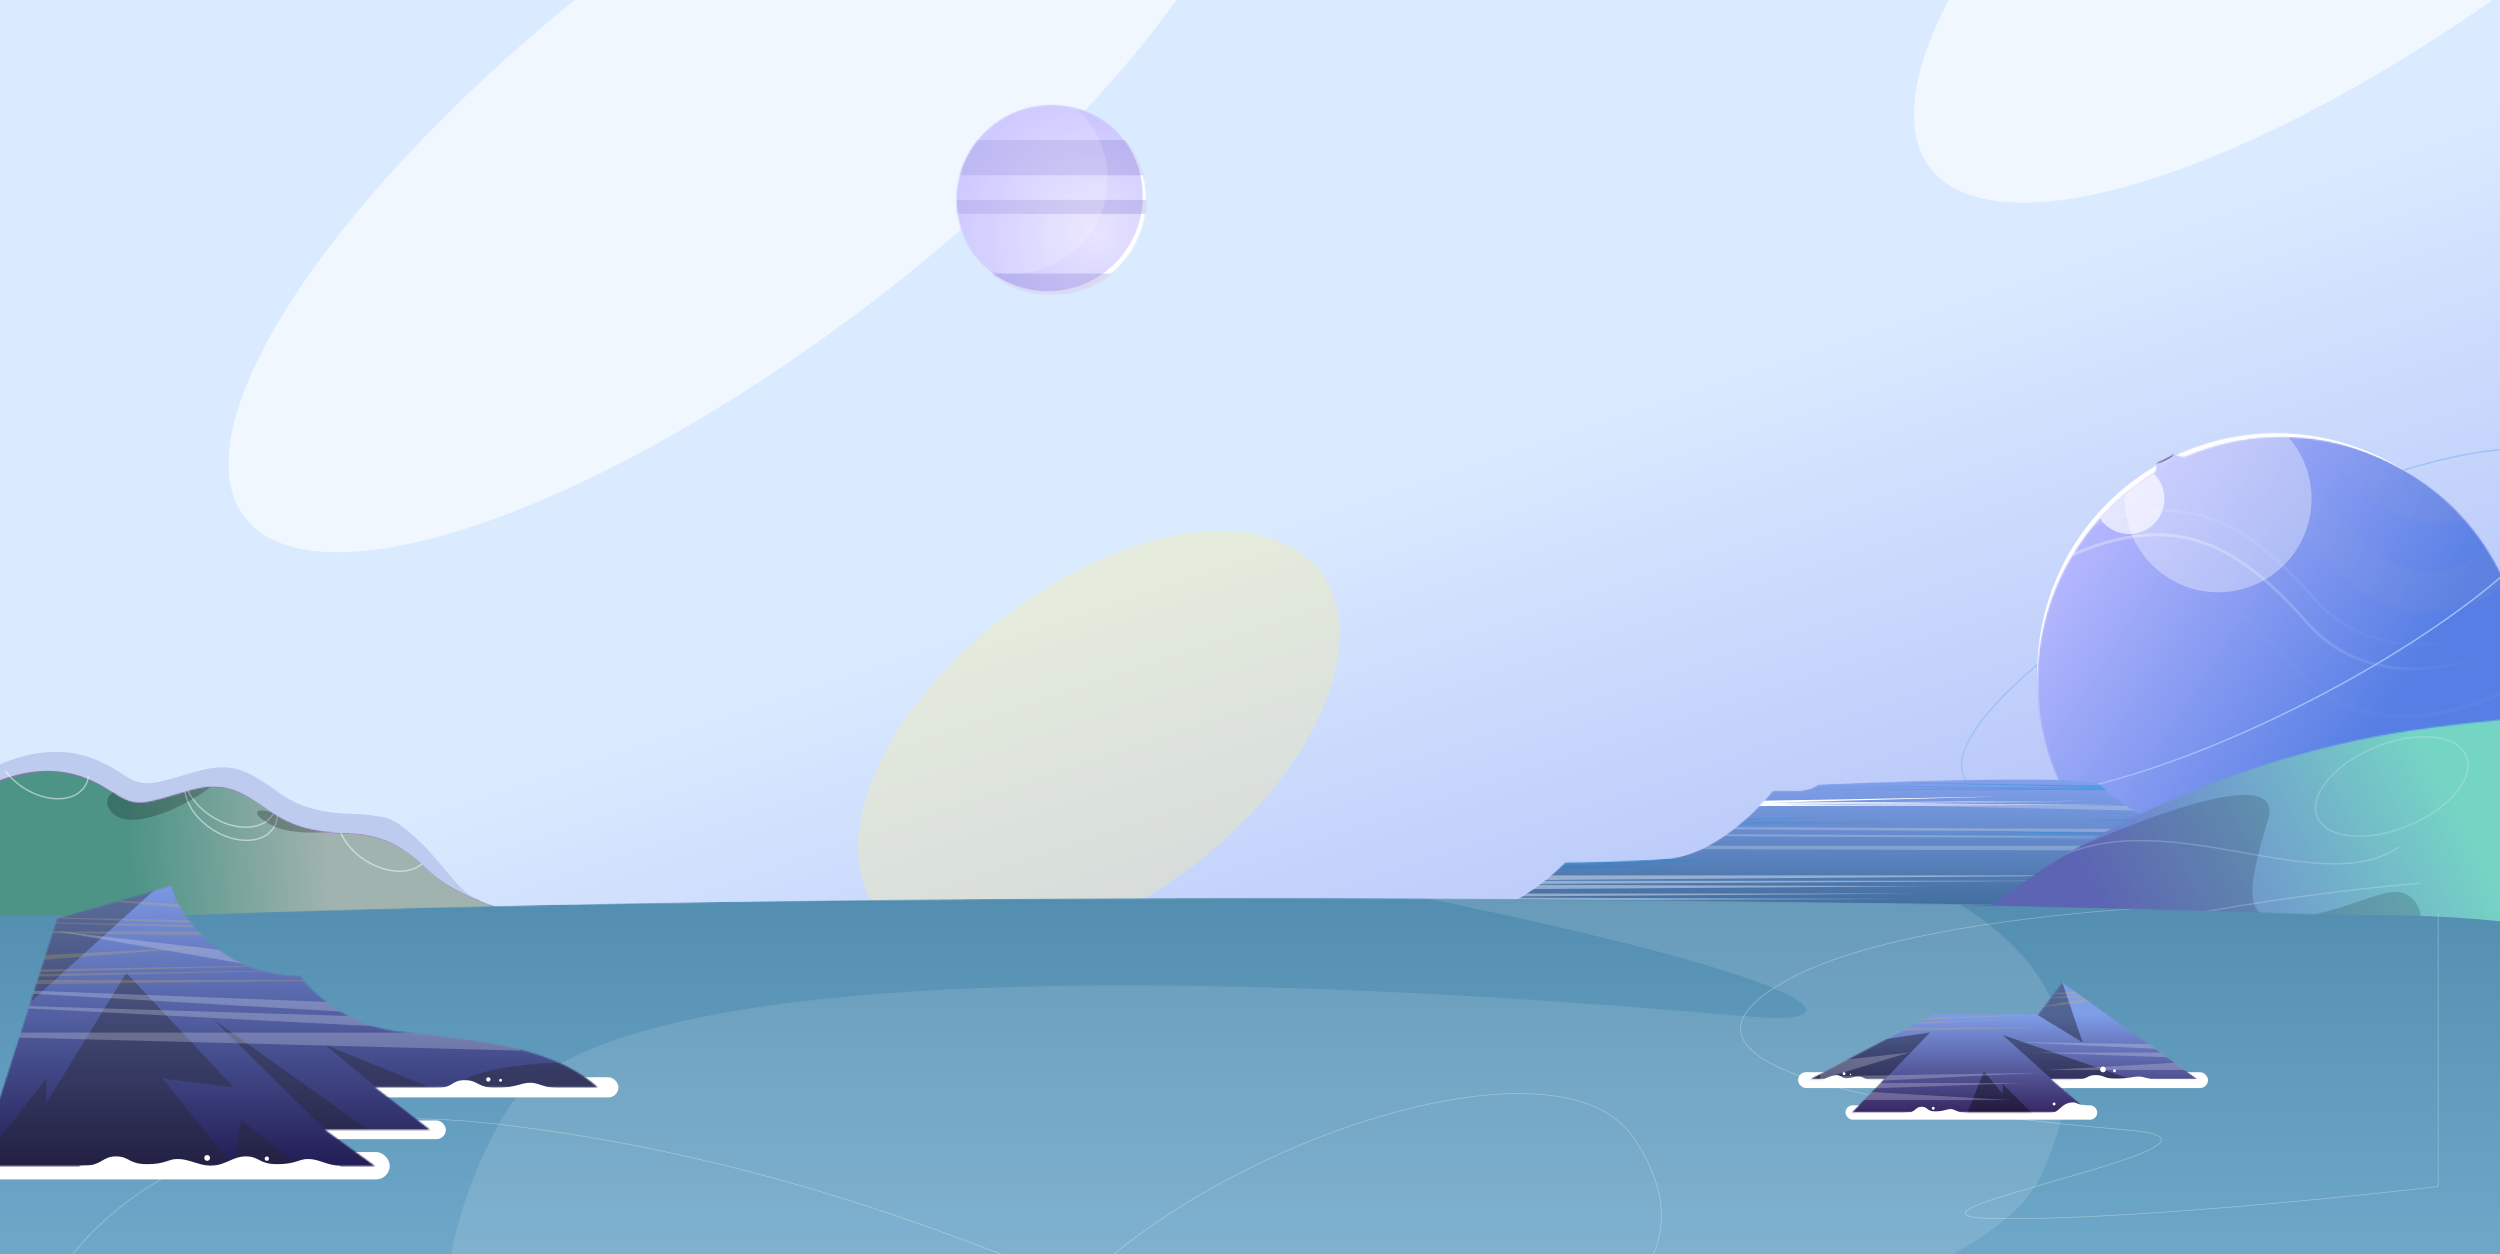 <svg xmlns="http://www.w3.org/2000/svg" width="1738" height="872" fill="none"><g clip-path="url(#a)"><path fill="#4E5FFC" d="M1589 0h-374v648h374z"/><path fill="url(#b)" d="M1738-330H0V872h1738z"/><g filter="url(#c)"><ellipse cx="763.977" cy="515.166" fill="#FFED8C" fill-opacity=".3" rx="193.876" ry="108.652" transform="rotate(-37.462 763.977 515.166)"/></g><g filter="url(#d)"><ellipse cx="1689.86" cy="-150.022" fill="#fff" fill-opacity=".6" rx="438.467" ry="146.5" transform="rotate(-37.462 1689.86 -150.022)"/></g><g filter="url(#e)"><ellipse cx="518.142" cy="92.978" fill="#fff" fill-opacity=".6" rx="438.467" ry="146.5" transform="rotate(-37.462 518.142 92.978)"/></g><path fill="#BDCBEE" d="M1467.63 519.656c-8.63 15.645-11.85 33.35-20.82 36.682 24.24 18.737 151.44-51.001 223.24-86.883-47.56-31.031-64.51-5.171-72.21 2.45-7.71 7.621-13.54 3.994-32.42-2.012-18.88-6.005-24.56-.389-37.53 15.546-12.97 15.936-32.75 13.087-39.31 15.141-6.57 2.055-10.16-.481-20.95 19.076"/><g filter="url(#f)"><circle cx="1580.53" cy="466.5" r="157.5" fill="#76B8DE" fill-opacity=".29"/></g><path stroke="#9DC1F8" d="M1786.46 325.376c3.8 7.437 1.75 17.561-5.5 29.633-7.24 12.046-19.58 25.889-36.07 40.655-32.99 29.527-82.5 62.665-140.71 92.402-58.22 29.737-114.08 50.428-157.34 59.847-21.63 4.71-40.08 6.595-54.08 5.398-14.03-1.2-23.43-5.477-27.23-12.914-3.8-7.438-1.76-17.561 5.49-29.634 7.24-12.046 19.58-25.889 36.08-40.655 32.98-29.527 82.49-62.664 140.7-92.402 58.22-29.737 114.09-50.427 157.34-59.846 21.63-4.711 40.08-6.596 54.08-5.399 14.04 1.2 23.44 5.478 27.24 12.915Z"/><g filter="url(#g)"><ellipse cx="1582.41" cy="459.129" fill="#fff" fill-opacity=".18" rx="158.255" ry="159.5" transform="rotate(-56.353 1582.41 459.129)"/></g><circle cx="1582.5" cy="467.46" r="166.175" fill="#fff" transform="rotate(-56.353 1582.5 467.46)"/><mask id="i" width="341" height="341" x="1416" y="303" maskUnits="userSpaceOnUse" style="mask-type:alpha"><path fill="url(#h)" d="M1680.03 332.318c30.56 20.337 52.38 48.875 64.5 80.755 2.67 7.019 8.04 6.188 9.12 9.675.84 5.411 1.85 7.091 2.9 12.891.53 2.922-3.91 5.361-2.86 12.245 6.16 40.286-2.1 82.904-26.46 119.503-51.88 77.947-157.12 99.079-235.07 47.2s-99.08-157.123-47.2-235.069c14.08-21.159 32.1-38.131 52.43-50.593 3.12-1.908.69-6.16 2.73-7.091 5.09-2.329 6.16-3.176 10.77-5.558 1.37-.623 5.52 2.551 9.14 1.023 50.68-21.387 110.78-17.74 160 15.019"/></mask><g mask="url(#i)"><ellipse cx="1589.06" cy="475.425" fill="url(#j)" rx="169.537" ry="182.788" transform="rotate(-56.353 1589.06 475.425)"/><path stroke="url(#k)" stroke-opacity=".03" stroke-width="3" d="M1748.09 476.912c-31.07 18.081-104.73 41.164-150.78-11.158-57.56-65.402-108.03-85.757-206.35-23.797"/><path stroke="url(#l)" stroke-opacity=".3" stroke-width="2" d="M1754.68 443.989c-31.07 18.081-104.73 41.164-150.78-11.158-57.56-65.403-108.02-85.758-206.35-23.797"/><path stroke="url(#m)" stroke-opacity=".3" stroke-width="2" d="M1759.47 427.128c-31.07 18.081-104.73 41.164-150.78-11.158-57.56-65.403-108.02-85.758-206.35-23.797"/><path stroke="url(#n)" stroke-opacity=".05" stroke-width="28" d="M1748.9 361.426c-6.16 46.911-68.24 72.804-117.7 23.695-61.82-61.387-123.93-147.385-217.86-78.958"/><path stroke="url(#o)" d="M1510.55 318.751c2.39-1.819 1.43-3.303.65-3.818-.78-.996-10.64 1.457-13.27 6.629-2.63 5.173 9.64-.539 12.62-2.811Z"/><path fill="#1F0836" d="M1509.88 317.476c2.38-1.855 1.42-3.366.65-3.89-.78-1.014-10.65 1.493-13.28 6.766s9.64-.557 12.63-2.876"/><path stroke="url(#p)" stroke-opacity=".05" stroke-width="39" d="M1735.69 309.841c-4.24 31.96-46.49 49.678-80.06 16.294-41.97-41.731-84.09-100.224-148.06-53.493"/></g><mask id="r" width="341" height="341" x="1416" y="303" maskUnits="userSpaceOnUse" style="mask-type:alpha"><path fill="url(#q)" d="M1680.03 332.318c30.56 20.337 52.38 48.875 64.5 80.755 2.67 7.019 8.04 6.188 9.12 9.675.84 5.411 1.85 7.091 2.9 12.891.53 2.922-3.91 5.361-2.86 12.245 6.16 40.286-2.1 82.904-26.46 119.503-51.88 77.947-157.12 99.079-235.07 47.2s-99.08-157.123-47.2-235.069c14.08-21.159 32.1-38.131 52.43-50.593 3.12-1.908.69-6.16 2.73-7.091 5.09-2.329 6.16-3.176 10.77-5.558 1.37-.623 5.52 2.551 9.14 1.023 50.68-21.387 110.78-17.74 160 15.019"/></mask><g mask="url(#r)"><path stroke="#9DC1F8" d="M1786.46 325.375c2.19 4.301 2.44 9.607.7 15.835-1.74 6.231-5.47 13.349-11.17 21.224-11.41 15.748-30.32 33.974-55.17 53.148-24.86 19.17-54.91 38.712-87.64 56.987s-67.18 34.748-100.46 48.038c-33.29 13.291-64.43 23.008-90.81 28.342-26.41 5.337-47.22 6.116-60.74 2.339-6.75-1.886-11.54-4.867-14.37-8.811-2.83-3.933-3.77-8.892-2.69-14.844 2.16-11.949 12.36-27.415 29.88-45.107"/><g filter="url(#s)"><circle cx="1542.01" cy="346.766" r="64.99" fill="#fff" fill-opacity=".35"/></g><g filter="url(#t)"><circle cx="1480.21" cy="346.766" r="24.505" fill="#fff" fill-opacity=".65"/></g></g><mask id="u" width="481" height="103" x="1029" y="541" maskUnits="userSpaceOnUse" style="mask-type:alpha"><path fill="#D9D9D9" d="M1460.02 545.414c6.53 6.647 28.85 24.263 43.01 28.251l5.98 53.18-28.85 16.619c-158.25-3.435-469.84-10.304-450.24-10.304s47-22.38 58.25-33.57c10.71 0 39.85-.531 70.78-2.659 30.92-2.127 61.88-32.351 73.49-47.197 1.82-.11 7.52-.265 15.79 0 8.28.266 13.98-2.769 15.79-4.32 62.61-2.77 189.46-6.648 196 0"/></mask><g mask="url(#u)"><path fill="url(#v)" d="M1460.02 545.414c6.53 6.647 28.85 24.263 43.01 28.251l5.98 53.18-28.85 16.619c-158.25-3.435-469.84-10.304-450.24-10.304s47-22.38 58.25-33.57c10.71 0 39.85-.531 70.78-2.659 30.92-2.127 61.88-32.351 73.49-47.197 1.82-.11 7.52-.265 15.79 0 8.28.266 13.98-2.769 15.79-4.32 62.61-2.77 189.46-6.648 196 0"/><path fill="#fff" d="m1389.78 553.723-167.14 2.992.55 3.656 247.17-.998h-239.55l207.97-1.661-207.97.997 222.67-1.994-223.76 1.329z"/><path fill="#008FDF" fill-opacity=".41" d="m1313.74 544.084 167.51 2.393-.55 2.925-247.71-.798h240.07l-208.43-1.329 208.43.798-223.16-1.596 224.26 1.064z"/><path fill="#fff" fill-opacity=".23" d="m1045.94 554.055 1256.31 17.949-4.09 21.936-1857.862-5.983H2240.87l-1563.224-9.971 1563.224 5.983-1673.714-11.966 1681.894 7.978z"/><path fill="#008FDF" fill-opacity=".41" d="m1342.05 577.321 167.51 2.393-.55 2.925-247.71-.797h240.07l-208.42-1.33 208.42.798-223.16-1.596 224.26 1.064zM1282.91 568.015l-138.12 2.393.45 2.925 204.26-.798h-197.96l171.86-1.329-171.86.797 184.01-1.595-184.91 1.064zM1216.11 597.928h-131.75l-16.33 6.648 74.58-.665h-60.97l1.09-.665h113.78l-116.51-.664 91.47-.333-89.83-.332 95.27-.665h-96.36c-.87 0 0-.443.54-.665l97.46-.664-89.29-.333 113.24-.664h-114.87z"/><path fill="#fff" fill-opacity=".41" d="M1481.25 608.565H984.272l-61.609 25.26 281.347-2.526H974.004l4.107-2.526h429.209l-439.477-2.526 345.007-1.263-338.846-1.263 359.386-2.526H969.897c-3.286 0 0-1.684 2.053-2.526l367.6-2.526-336.8-1.263 427.16-2.526H996.594z"/><path fill="#008FDF" fill-opacity=".41" d="M1432.25 570.674H1564l16.33-6.648-74.58.665h60.97l-1.08.665h-113.79l116.51.665-91.47.332 89.83.332-95.27.665h96.36c.87 0 0 .443-.54.665l-97.45.665 89.28.332-113.24.665h114.88z"/></g><mask id="x" width="526" height="199" x="1351" y="496" maskUnits="userSpaceOnUse" style="mask-type:alpha"><path fill="url(#w)" d="M1666.15 509.416c-25.08 4.375-185.61 29.895-314.79 148.018l18.81 37.551 461.46-6.292s48.31-122.281 44.54-170.922c-3.08-39.664-195.94-10.811-210.02-8.355"/></mask><g mask="url(#x)"><path fill="#DAB5F5" d="M1669 472c-24.49 6.965-188.46 67.311-317.64 185.434l18.81 37.551c78.7 9.358 367.42-18.35 397.83-52.985 4.7-5.357 153.85-241.916-99-170"/><path fill="url(#y)" d="M1647 441.5c-25.08 4.375-165.84 97.812-295.01 215.934l18.81 37.552c78.7 9.357 520.79-33.851 551.2-68.486 4.7-5.357-243.65-190.468-275-185"/><path fill="#000" fill-opacity=".15" d="M1576.79 569.571c12.79-42.874-105.87 5.712-166.8 35.364-33.44 23.211-100.83 70.217-102.84 72.551-2 2.333 247.69 31.774 366.52 28.372 10.35-8.993 15.87-65.924 5.33-79.048-13.17-16.406-29.78.729-75.87 10.208s-42.33-13.854-26.34-67.447"/><path stroke="#fff" stroke-opacity=".2" d="M1435.07 657.799c79.47-26.795 208.61-40.722 247.07-43.749M1411.56 608.216c78.07-61.978 196.9 21.146 256.16-19.322M1670.54 575.537c-14.55 5.345-28.58 6.917-39.5 5.16-10.94-1.76-18.63-6.833-20.75-14.642-2.13-7.809 1.66-17.097 9.75-25.848 8.07-8.734 20.33-16.824 34.88-22.17 14.55-5.345 28.59-6.917 39.51-5.16 10.94 1.76 18.63 6.833 20.75 14.642s-1.66 17.097-9.75 25.848c-8.07 8.734-20.33 16.824-34.89 22.17Z"/></g><path fill="#BDCBEE" d="M293.358 586.576c17.063 16.703 26.741 35.895 40.875 39.135-30.466 21.542-237.153-48.959-352.838-84.952 61.37-36.007 93.525-8.519 106.987-.538s21.04 3.759 47.162-3.64 36.042-1.519 59.58 15.308 51.854 12.834 62.092 14.786 14.814-.977 36.142 19.901"/><mask id="A" width="428" height="139" x="-66" y="530" maskUnits="userSpaceOnUse" style="mask-type:alpha"><path fill="url(#z)" d="M297.566 604.529c17.063 16.703 49.596 27.359 63.73 30.599C330.83 656.671-219 729.5-23.842 554.078c52.918-47.567 93.526-8.519 106.988-.538s21.039 3.759 47.161-3.64c26.123-7.399 36.042-1.519 59.58 15.308 23.539 16.826 51.854 12.834 62.092 14.786s24.26 3.657 45.587 24.535"/></mask><g mask="url(#A)"><path fill="#9D6BB5" d="M297.057 604.419c17.063 16.703 49.596 27.359 63.73 30.599-30.466 21.542-269.453-45.058-385.138-81.05 61.37-36.008 93.526-8.519 106.988-.539s21.039 3.759 47.161-3.64c26.123-7.399 36.042-1.518 59.58 15.308 23.539 16.827 51.854 12.835 62.092 14.786 10.237 1.952 24.259 3.658 45.587 24.536"/><path fill="url(#B)" d="M297.456 605.039c17.062 16.702 49.595 27.358 63.729 30.598C330.719 657.18-127.5 714.5-23.952 554.587c61.37-36.007 93.525-8.519 106.987-.538s21.04 3.759 47.162-3.64 36.042-1.519 59.58 15.308 51.854 12.834 62.092 14.786 24.259 3.657 45.587 24.536"/><path stroke="#fff" stroke-opacity=".5" d="M190.162 575.542c-3.551 5.502-10.045 8.432-17.763 8.65-7.715.218-16.599-2.281-24.804-7.577-8.206-5.295-14.143-12.361-17.122-19.48-2.981-7.123-2.986-14.248.565-19.75s10.046-8.433 17.763-8.651c7.715-.218 16.599 2.282 24.804 7.578 8.206 5.295 14.143 12.36 17.122 19.48 2.981 7.123 2.986 14.248-.565 19.75Z"/><path stroke="#fff" stroke-opacity=".5" d="M189.562 566.407c-3.551 5.502-10.046 8.432-17.763 8.65-7.715.218-16.599-2.282-24.804-7.577-8.206-5.296-14.143-12.361-17.122-19.481-2.981-7.122-2.986-14.247.565-19.75 3.551-5.502 10.045-8.432 17.763-8.65 7.715-.218 16.599 2.282 24.804 7.577 8.206 5.296 14.143 12.361 17.122 19.481 2.981 7.122 2.986 14.247-.565 19.75ZM296.461 597.031c-3.551 5.502-10.046 8.432-17.764 8.65-7.715.218-16.598-2.281-24.804-7.577s-14.142-12.36-17.122-19.48c-2.98-7.123-2.986-14.248.565-19.75s10.046-8.432 17.764-8.65c7.715-.218 16.598 2.281 24.804 7.577s14.142 12.36 17.122 19.48c2.98 7.123 2.986 14.248-.565 19.75ZM58.99 546.643c-3.552 5.503-10.046 8.433-17.764 8.651-7.715.218-16.598-2.282-24.804-7.577C8.216 542.421 2.279 535.356-.7 528.236c-2.98-7.122-2.986-14.247.565-19.75 3.55-5.502 10.046-8.432 17.763-8.65 7.715-.218 16.599 2.282 24.804 7.577 8.206 5.296 14.143 12.361 17.122 19.481 2.981 7.122 2.986 14.247-.565 19.749Z"/><path fill="#000" fill-opacity=".23" d="M149.192 541.465c7.505 3.492-58.01 44.358-72.89 21.519s65.384-25.01 72.89-21.519"/><path fill="#000" fill-opacity=".25" d="M190.303 574.359c15.25 7.355 45.064 3.99 58.065 1.388-11.667.137-38.571-1.322-52.846-8.253-17.845-8.663-24.281-2.329-5.219 6.865"/></g><mask id="D" width="1978" height="342" x="-72" y="624" maskUnits="userSpaceOnUse" style="mask-type:alpha"><path fill="url(#C)" d="M1633.76 636.173c-650.017-21.603-1276.086-9.001-1507.868 0L-72 630l33 315.5 1810 20c315.74-347.245-4-332-137.24-329.327"/></mask><g mask="url(#D)"><path fill="url(#E)" d="M1633.76 636.173c-650.017-21.603-1276.086-9.001-1507.868 0H-95.5l37 308.327h1876c3.2-106.852 244-312-183.74-308.327"/><path fill="#fff" fill-opacity=".12" d="M1417.76 819.525c-44.23 90.674-387.87 159.91-554.164 183.195l-257.993 97.53-272.472-57.99c-22.377-41.74-50.019-153.938 18.428-268.862 85.559-143.655 814.781-69.851 875.331-65.897s60.55-28.994-363.294-108.07C524.52 536.17 378.04 564.115 342.5 612L266 558.575c207.974-6.59 676.574-13.707 887.18 10.543 263.26 30.313 319.86 137.065 264.58 250.407"/><path stroke="#fff" stroke-opacity=".33" stroke-width=".5" d="M-177.001 810.522C-40.703 855.996 203.66 956.688 90.728 995.666c-141.166 48.724-87.62-253.355 253.125-214.377s561.418 209.505 626.322 191.64c64.905-17.865 243.385-66.587 165.505-181.896S559.658 909.59 726.786 1075.25M1389.52 847.208c85.32.894 239.2-14.522 305.48-22.342V627.139c-113.3-3.724-363.02 2.234-455.44 55.855-115.52 67.026 137.74 93.837 241.05 102.773 103.31 8.937-197.72 60.324-91.09 61.441Z"/></g><mask id="F" width="132" height="132" x="665" y="73" maskUnits="userSpaceOnUse" style="mask-type:alpha"><circle cx="730.934" cy="138.934" r="65.933" fill="#D9D9D9" transform="rotate(-180 730.934 138.934)"/></mask><g mask="url(#F)"><circle cx="730.934" cy="138.934" r="65.933" fill="#fff" transform="rotate(-180 730.934 138.934)"/><circle cx="728.492" cy="136.492" r="65.933" fill="url(#G)" transform="rotate(-180 728.492 136.492)"/><path fill="#7D76CC" fill-opacity=".28" d="M796.867 121.84H667.442V97.42h129.425zM784.657 204.867H679.652v-14.652h105.005zM809.077 148.701H655.232v-9.768h153.845z"/><circle cx="704.072" cy="124.282" r="65.933" fill="#fff" fill-opacity=".17" transform="rotate(-180 704.072 124.282)"/></g><rect width="176" height="11" x="1359" y="745.405" fill="#fff" rx="5.5"/><rect width="175" height="10" x="1283" y="768.405" fill="#fff" rx="5"/><rect width="77" height="11" x="1250" y="745.405" fill="#fff" rx="5.5"/><mask id="H" width="270" height="91" x="1258" y="683" maskUnits="userSpaceOnUse" style="mask-type:alpha"><path fill="#D9D9D9" d="M1287.37 773.446h165.57l-26.85-23.163h101.8L1433.92 683l-16.78 22.06h-72.71l-86.14 45.223h51.46z"/></mask><g mask="url(#H)"><path fill="url(#I)" d="M1287.37 773.446h165.57l-26.85-23.163h101.8L1433.92 683l-16.78 22.06h-72.71l-86.14 45.223h51.46z"/><path fill="#000" fill-opacity=".36" d="m1341.78 717.787-53.92 55.658 78.27 20.873h-37.4l-55.66-9.567-20-13.045-1.74-26.96 43.49-20.002zM1392.22 719.526l60.01 53.919 38.26-20.002zM1447.88 724.744l-31.31-19.133 15.65-26.959zM1392.22 753.443l21.74 21.742-47.83 2.609 13.04-33.048 13.05 15.654z"/><path fill="#D9B75F" fill-opacity=".23" d="m1373.82 695.175-110.31 10.175.36 12.437 163.14-3.392H1268.9l137.26-5.653-137.26 3.392 146.97-6.784-147.69 4.523zM1424.73 679.212l26.18 5.063 2.4 12.203-36.39 3.936 34.61-7.036-31.17.569 30.72-2.785-33.52-.107 33.23-2.141z"/><path fill="#fff" fill-opacity=".23" d="m1495.71 709.96 65.22 7.131-.62 26.786h-137.65l128.98-7.305-139.42-4.871h139.42l-151.59-7.305 152.83 2.435zM1327.3 731.701l-62.05 6.949.59 26.099h130.96l-122.72-7.118 132.65-4.745h-132.65l144.23-7.118-145.4 2.372z"/></g><rect width="176" height="14" x="253.942" y="748.931" fill="#fff" rx="7"/><rect width="176" height="13" x="133.942" y="778.931" fill="#fff" rx="6.5"/><rect width="286" height="19" x="-15.058" y="800.931" fill="#fff" rx="9.5"/><mask id="J" width="432" height="196" x="-16" y="615" maskUnits="userSpaceOnUse" style="mask-type:alpha"><path fill="#D9D9D9" d="m118.924 615.874-79.158 22.827-54.824 171.937h275.749l-34.787-25.221h73.053l-38.266-29.568h154.801c-35.656-32.178-99.142-33.048-141.756-39.135-34.091-4.87-57.688-27.54-65.225-38.266-52.18 0-82.34-38.223-89.587-62.574"/></mask><g mask="url(#J)"><path fill="url(#K)" d="M118.163 585.532H-39.993l3.38 244.125 362.803-4.546 133.553-68.89z"/><path fill="#262626" fill-opacity=".36" d="m148.504 708.887 77.4 76.531 37.396 5.218zM225.904 726.28l45.223 37.396h46.963z"/><path fill="#262626" fill-opacity=".36" d="m167.637 778.46 40.004 32.178 11.37 10.862-314.692 13.972 13.946-164.951 223.995-83.352L-11.6 726.28l-6.66 88.265 50.355-64.784v17.221l55.727-90.639 74.597 79.506-49.572-6.088 49.572 60.877zM316.35 757.588c7.827-18.263 75.661-19.132 80.879-19.132l26.09 19.132c-38.265 6.088-113.23 14.611-106.969 0"/><path fill="#fff" fill-opacity=".23" d="m36.278 646.914 326.254 37.57-1.063 45.919-482.473-12.524h467.595l-405.957-20.872 405.957 12.524-434.65-25.047 436.776 16.698z"/><path fill="#D9B75F" fill-opacity=".23" d="m152.026 657.633-239.409 12.523.78 15.306 354.045-4.174H-75.685l297.896-6.958-297.896 4.175 318.952-8.349-320.512 5.566zM50.936 623.958l197.161 12.523-.643 15.307-291.566-4.175h282.575l-245.326-6.957 245.326 4.174-262.666-8.349 263.951 5.566z"/></g><path fill="#fff" d="M368.625 752.731c6.125 0 9.625 3.6 18.375 3.6v3.6h-65.624c-19.25 0-28.875-3.6-17.5-3.6s9.625-5.4 19.25-5.4 8.75 5.4 21.875 5.4 16.961-3.6 23.624-3.6M1486.89 748.405c4.04 0 6.34 2 12.11 2v2h-43.25c-12.69 0-19.03-2-11.54-2 7.5 0 6.35-3 12.69-3s5.33 2.5 13.98 2.5 11.62-1.5 16.01-1.5M1356.19 771.026c2.82 0 4.78 2.433 8.81 2.433v1.622c-6.71 0-23.61.324-30.7.324-8.86 0-13.29-1.946-8.05-1.946 5.23 0 5.25-4.054 9.68-4.054 4.44 0 3.38 3.243 9.43 3.243 6.04 0 7.76-1.622 10.83-1.622M1290.96 748.405c5.79-.081 3.44 2 12.04 3l-10.32-.216c-3.1 0-10.89.216-14.16.216h-14.21c2.41 0 7.74-4 12.89-4 2.05 0 3.63 2.162 6.42 2.162s5.93-1.142 7.34-1.162M1441.28 766.405c2.82 0 3.03 1.818 8.8 1.818l3.92 6.364c-6.71 0-29.01 1.818-36.1 1.818-8.86 0-14.04-1.818-8.8-1.818h7.92c4.43 0 2.76-.909 8.81-.909 6.04 0 7.04-7.273 15.45-7.273M214.141 805.731c7.869 0 12.529 4.389 23.371 4.922l-5.383 2.278h-62.954c-19.236 0-35.042-2.431-23.675-2.431s15.806-6.569 25.424-6.569 8.743 5.4 21.859 5.4c13.115 0 14.699-3.6 21.358-3.6"/><path fill="#fff" d="M123.381 805.731c7.783 0 13.471 3.869 22.119 4.769l-4.328 2.431H78.909c-19.024 0-30.762-2.7-19.52-2.7s11.737-6.3 21.25-6.3 8.647 5.4 21.619 5.4 14.537-3.6 21.123-3.6"/><circle cx="339.5" cy="750.431" r="1.5" fill="#fff"/><circle cx="1462" cy="743.474" r="2" fill="#fff"/><circle cx="144" cy="805" r="2" fill="#fff"/><circle cx="416" cy="749.931" r="1" fill="#fff"/><circle cx="348" cy="751" r="1" fill="#fff"/><circle cx="1470" cy="744.405" r="1" fill="#fff"/><circle cx="1344" cy="770.474" r="1" fill="#fff"/><circle cx="1282" cy="746.405" r="1" fill="#fff"/><circle cx="1428" cy="767.474" r="1" fill="#fff"/><circle cx="1286.5" cy="746.974" r=".5" fill="#fff"/><circle cx="185.5" cy="805.5" r="1.5" fill="#fff"/></g><defs><linearGradient id="b" x1="793.566" x2="1467.49" y1="-221.33" y2="1790.66" gradientUnits="userSpaceOnUse"><stop offset=".271" stop-color="#DAEBFF"/><stop offset="1" stop-color="#5153E7"/></linearGradient><linearGradient id="j" x1="1589.06" x2="1589.06" y1="292.637" y2="658.213" gradientUnits="userSpaceOnUse"><stop stop-color="#B8B9FF"/><stop offset=".693" stop-color="#567EE4"/></linearGradient><linearGradient id="k" x1="1723.96" x2="1467.45" y1="504.619" y2="402.901" gradientUnits="userSpaceOnUse"><stop stop-color="#fff"/><stop offset="1" stop-color="#fff" stop-opacity="0"/></linearGradient><linearGradient id="l" x1="1727.78" x2="1511.15" y1="465.801" y2="364.453" gradientUnits="userSpaceOnUse"><stop stop-color="#fff" stop-opacity="0"/><stop offset="1" stop-color="#fff"/></linearGradient><linearGradient id="m" x1="1732.57" x2="1515.94" y1="448.94" y2="347.592" gradientUnits="userSpaceOnUse"><stop stop-color="#fff" stop-opacity="0"/><stop offset="1" stop-color="#fff" stop-opacity=".35"/></linearGradient><linearGradient id="n" x1="1757.01" x2="1534.07" y1="409.693" y2="323.13" gradientUnits="userSpaceOnUse"><stop stop-color="#F1C480"/><stop offset="1" stop-color="#F3D4A4" stop-opacity="0"/></linearGradient><linearGradient id="o" x1="1508.02" x2="1506.06" y1="324.653" y2="320.567" gradientUnits="userSpaceOnUse"><stop stop-color="#fff"/><stop offset="1" stop-color="#fff" stop-opacity="0"/></linearGradient><linearGradient id="p" x1="1741.15" x2="1589.76" y1="342.705" y2="283.767" gradientUnits="userSpaceOnUse"><stop stop-color="#F1C480"/><stop offset="1" stop-color="#F3D4A4" stop-opacity="0"/></linearGradient><linearGradient id="v" x1="1269.02" x2="1269.02" y1="541.743" y2="643.464" gradientUnits="userSpaceOnUse"><stop stop-color="#82A0ED"/><stop offset="1" stop-color="#386793"/></linearGradient><linearGradient id="w" x1="1675.55" x2="1496.6" y1="499.572" y2="571.713" gradientUnits="userSpaceOnUse"><stop stop-color="#353F7D"/><stop offset="1" stop-color="#1F234E"/></linearGradient><linearGradient id="y" x1="1676.18" x2="1451.26" y1="499.573" y2="620.282" gradientUnits="userSpaceOnUse"><stop stop-color="#75D5C4"/><stop offset="1" stop-color="#6C75D2"/></linearGradient><linearGradient id="z" x1="226.658" x2="88.661" y1="562.781" y2="592.046" gradientUnits="userSpaceOnUse"><stop stop-color="#354E8F"/><stop offset="1" stop-color="#1F3161"/></linearGradient><linearGradient id="B" x1="226.548" x2="89.378" y1="563.29" y2="572.746" gradientUnits="userSpaceOnUse"><stop stop-color="#A1B3AF"/><stop offset="1" stop-color="#4D9487"/></linearGradient><linearGradient id="C" x1="868.5" x2="868.5" y1="624.245" y2="953.245" gradientUnits="userSpaceOnUse"><stop stop-color="#1A2F65"/><stop offset="1" stop-color="#3D6491"/></linearGradient><linearGradient id="E" x1="868.5" x2="868.5" y1="624.245" y2="953.245" gradientUnits="userSpaceOnUse"><stop stop-color="#538EB0"/><stop offset="1" stop-color="#77B0D1"/></linearGradient><linearGradient id="I" x1="1393.09" x2="1393.09" y1="683" y2="773.446" gradientUnits="userSpaceOnUse"><stop offset=".239" stop-color="#7F9EE9"/><stop offset="1" stop-color="#372762"/></linearGradient><linearGradient id="K" x1="236.775" x2="236.775" y1="605.396" y2="810.638" gradientUnits="userSpaceOnUse"><stop stop-color="#819FEB"/><stop offset="1" stop-color="#221D55"/></linearGradient><filter id="c" width="523.046" height="480.21" x="502.454" y="275.061" color-interpolation-filters="sRGB" filterUnits="userSpaceOnUse"><feFlood flood-opacity="0" result="BackgroundImageFix"/><feBlend in="SourceGraphic" in2="BackgroundImageFix" result="shape"/><feGaussianBlur result="effect1_foregroundBlur_1001_303" stdDeviation="47"/></filter><filter id="d" width="906.694" height="770.032" x="1236.51" y="-535.038" color-interpolation-filters="sRGB" filterUnits="userSpaceOnUse"><feFlood flood-opacity="0" result="BackgroundImageFix"/><feBlend in="SourceGraphic" in2="BackgroundImageFix" result="shape"/><feGaussianBlur result="effect1_foregroundBlur_1001_303" stdDeviation="47"/></filter><filter id="e" width="906.695" height="770.032" x="64.795" y="-292.038" color-interpolation-filters="sRGB" filterUnits="userSpaceOnUse"><feFlood flood-opacity="0" result="BackgroundImageFix"/><feBlend in="SourceGraphic" in2="BackgroundImageFix" result="shape"/><feGaussianBlur result="effect1_foregroundBlur_1001_303" stdDeviation="47"/></filter><filter id="f" width="467" height="467" x="1347.03" y="233" color-interpolation-filters="sRGB" filterUnits="userSpaceOnUse"><feFlood flood-opacity="0" result="BackgroundImageFix"/><feBlend in="SourceGraphic" in2="BackgroundImageFix" result="shape"/><feGaussianBlur result="effect1_foregroundBlur_1001_303" stdDeviation="38"/></filter><filter id="g" width="350.272" height="349.309" x="1407.27" y="284.475" color-interpolation-filters="sRGB" filterUnits="userSpaceOnUse"><feFlood flood-opacity="0" result="BackgroundImageFix"/><feBlend in="SourceGraphic" in2="BackgroundImageFix" result="shape"/><feGaussianBlur result="effect1_foregroundBlur_1001_303" stdDeviation="8"/></filter><filter id="s" width="169.981" height="169.981" x="1457.02" y="261.776" color-interpolation-filters="sRGB" filterUnits="userSpaceOnUse"><feFlood flood-opacity="0" result="BackgroundImageFix"/><feBlend in="SourceGraphic" in2="BackgroundImageFix" result="shape"/><feGaussianBlur result="effect1_foregroundBlur_1001_303" stdDeviation="10"/></filter><filter id="t" width="73.009" height="73.009" x="1443.71" y="310.262" color-interpolation-filters="sRGB" filterUnits="userSpaceOnUse"><feFlood flood-opacity="0" result="BackgroundImageFix"/><feBlend in="SourceGraphic" in2="BackgroundImageFix" result="shape"/><feGaussianBlur result="effect1_foregroundBlur_1001_303" stdDeviation="6"/></filter><radialGradient id="h" cx="0" cy="0" r="1" gradientTransform="rotate(33.646 10.122 2859.588)scale(169.537)" gradientUnits="userSpaceOnUse"><stop offset=".719" stop-color="#2E1D5E"/><stop offset="1" stop-color="#413072"/></radialGradient><radialGradient id="q" cx="0" cy="0" r="1" gradientTransform="rotate(33.646 10.122 2859.588)scale(169.537)" gradientUnits="userSpaceOnUse"><stop offset=".719" stop-color="#2E1D5E"/><stop offset="1" stop-color="#413072"/></radialGradient><radialGradient id="G" cx="0" cy="0" r="1" gradientTransform="rotate(44.502 212.29 905.432)scale(99.291)" gradientUnits="userSpaceOnUse"><stop offset="0" stop-color="#E8E4FF"/><stop offset="1" stop-color="#C4BFFF"/></radialGradient><clipPath id="a"><path fill="#fff" d="M1738 0H0v872h1738z"/></clipPath></defs></svg>